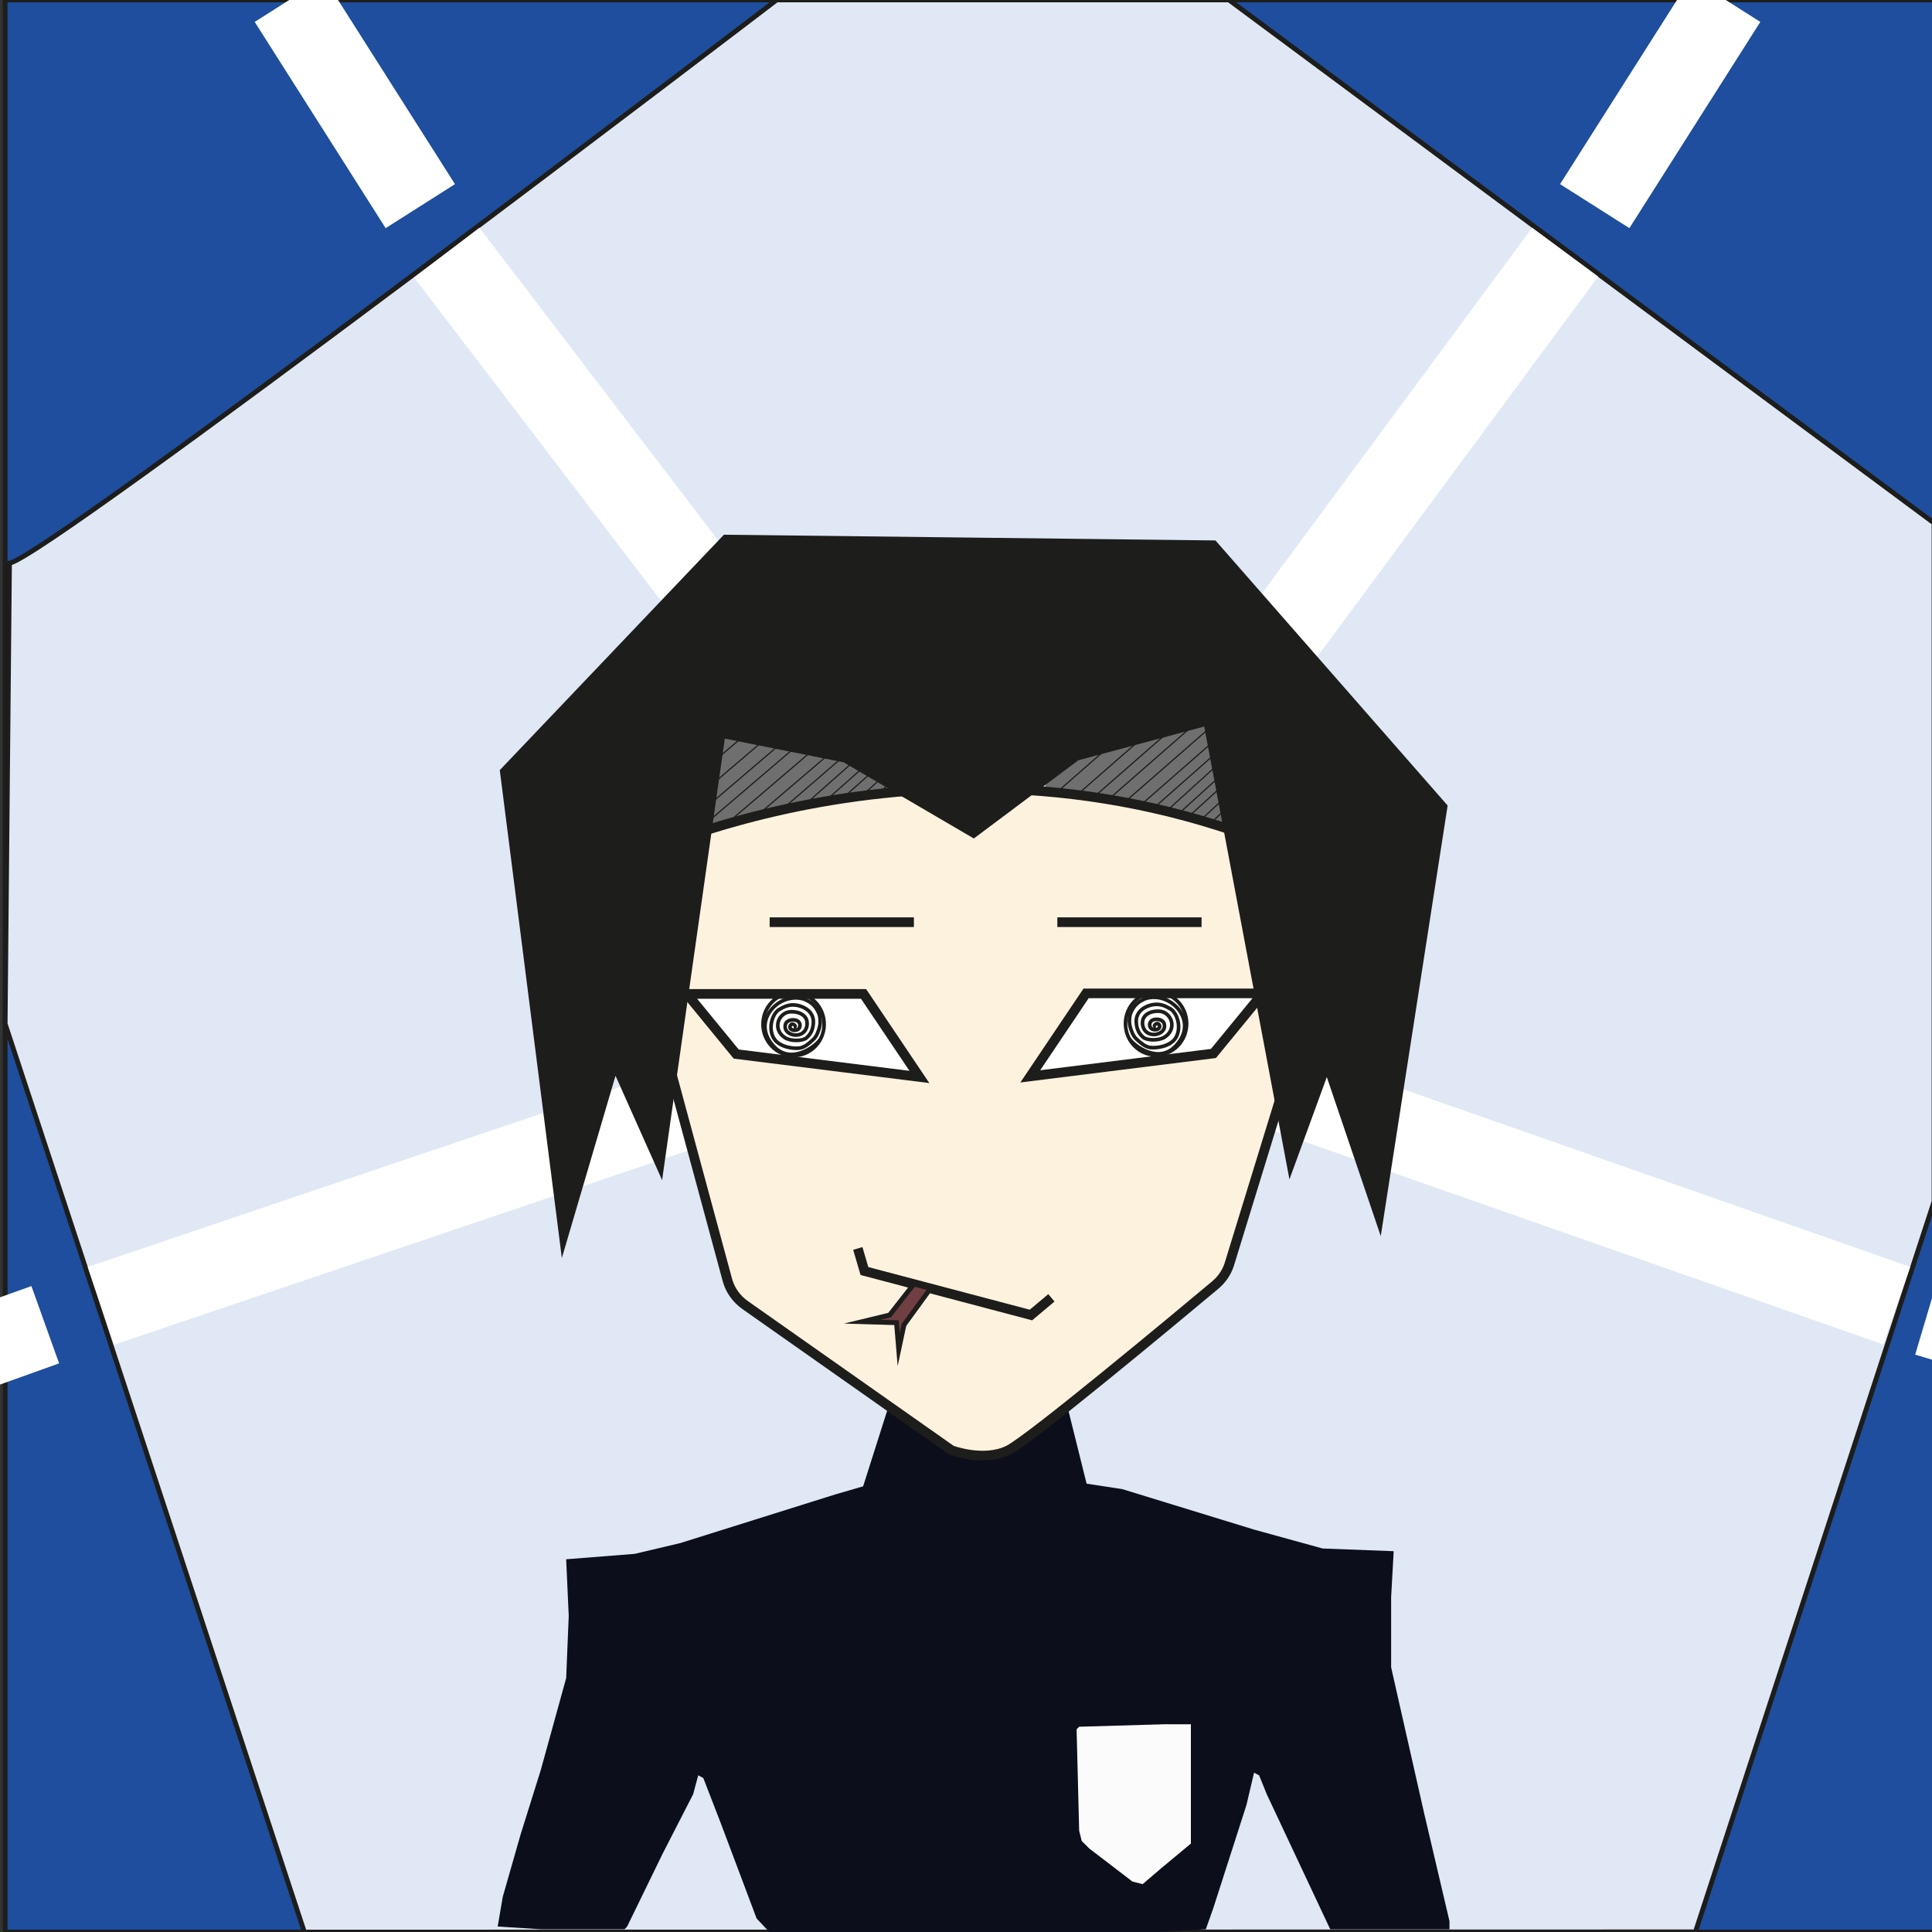 <?xml version="1.0" encoding="UTF-8"?>
<svg id="Francois" xmlns="http://www.w3.org/2000/svg" viewBox="0 0 400 400">
  <rect x="0" y="0" width="400" height="400" fill="#333333" stroke="none"/>
  <defs>
    <style>
      .cls-1 {
        stroke-width: .75px;
      }

      .cls-1, .cls-2, .cls-3, .cls-4, .cls-5, .cls-6, .cls-7, .cls-8, .cls-9, .cls-10 {
        stroke-miterlimit: 10;
      }

      .cls-1, .cls-2, .cls-3, .cls-4, .cls-6, .cls-7, .cls-8, .cls-9, .cls-10 {
        stroke: #1d1d1b;
      }

      .cls-1, .cls-5, .cls-6 {
        fill: none;
      }

      .cls-11, .cls-8 {
        fill: #706f6f;
      }

      .cls-2 {
        fill: #703f42;
      }

      .cls-3 {
        fill: #1e4e9d;
      }

      .cls-12 {
        fill: #fbfbfb;
      }

      .cls-4 {
        fill: #e0e8f5;
      }

      .cls-5 {
        stroke: #fff;
        stroke-width: 17px;
      }

      .cls-6, .cls-7, .cls-10 {
        stroke-width: 2px;
      }

      .cls-7 {
        fill: #fff;
      }

      .cls-8 {
        stroke-width: .25px;
      }

      .cls-13 {
        fill: #0d0e1b;
      }

      .cls-9 {
        fill: #1d1d1b;
      }

      .cls-10 {
        fill: #fdf2de;
      }
      
      /* Animations pour François */
      
      /* Animation des spirales - rotation sur elles-mêmes */
      #spirale {
        animation: spiraleRotationDroite 2s linear infinite;
        transform-origin: 239.35px 211.93px;
      }
      
      #spirale-2 {
        animation: spiraleRotationGauche 2s linear infinite;
        transform-origin: 164.3px 212.05px;
      }
      
      @keyframes spiraleRotationDroite {
        0% { transform: rotate(0deg); }
        100% { transform: rotate(360deg); }
      }
      
      @keyframes spiraleRotationGauche {
        0% { transform: rotate(0deg); }
        100% { transform: rotate(-360deg); }
      }
      
      /* Animation de la langue - mouvement expressif */
      #langue {
        animation: langueFrancois 3s ease-in-out infinite;
        transform-origin: 189px 266px;
      }
      
      @keyframes langueFrancois {
        0%, 100% { transform: translateX(0px) translateY(0px) scaleX(1) scaleY(1) rotate(0deg); }
        20% { transform: translateX(-1px) translateY(0.5px) scaleX(1.05) scaleY(0.95) rotate(-2deg); }
        40% { transform: translateX(1.5px) translateY(-0.5px) scaleX(0.95) scaleY(1.05) rotate(3deg); }
        60% { transform: translateX(-0.5px) translateY(1px) scaleX(1.02) scaleY(0.98) rotate(-1deg); }
        80% { transform: translateX(1px) translateY(0px) scaleX(0.98) scaleY(1.02) rotate(2deg); }
      }
      
      /* Animation des cheveux - mouvement léger */
      #cheveux {
        animation: cheveuxFrancois 4s ease-in-out infinite;
        transform-origin: center top;
      }
      
      @keyframes cheveuxFrancois {
        0%, 100% { transform: rotate(0deg) scale(1); }
        25% { transform: rotate(0.5deg) scale(1.002); }
        50% { transform: rotate(-0.3deg) scale(0.998); }
        75% { transform: rotate(0.4deg) scale(1.001); }
      }
    </style>
  </defs>
  <g id="fond-2" data-name="fond">
    <rect class="cls-3" x="1.06" y="-.02" width="400.04" height="400.04"/>
    <path class="cls-4" d="M1.96,116.6C9.69,115.41,160.8-.02,160.8-.02h93.63l146,108.32v140.44l-49.41,151.24-288,.04L1.06,211.97l.9-95.37Z"/>
    <polyline class="cls-5" points="324.05 52.21 210.15 206.36 392.69 270.32"/>
    <polyline class="cls-5" points="20.88 270.36 210.15 206.36 92.5 52.31"/>
    <line class="cls-5" x1="330.17" y1="42.68" x2="357.28" y2="-.02"/>
    <line class="cls-5" x1="87.02" y1="42.68" x2="59.91" y2="-.02"/>
    <line class="cls-5" x1="403.44" y1="273.66" x2="398.94" y2="272.32"/>
    <line class="cls-5" x1="-3.44" y1="278.86" x2="9.37" y2="274.27"/>
  </g>
  <g>
    <rect class="cls-11" x="220.38" y="134.86" width="40.29" height="40.98" transform="translate(413.86 383.26) rotate(-160.11)"/>
    <line class="cls-8" x1="257.94" y1="166.43" x2="244.83" y2="178.69"/>
    <line class="cls-8" x1="259.49" y1="162.16" x2="242.65" y2="177.9"/>
    <line class="cls-8" x1="260.85" y1="158.39" x2="240.64" y2="177.18"/>
    <line class="cls-8" x1="262.34" y1="154.29" x2="238.16" y2="176.28"/>
    <line class="cls-8" x1="263.64" y1="150.69" x2="236.19" y2="175.57"/>
    <line class="cls-8" x1="265.15" y1="146.5" x2="233.97" y2="174.76"/>
    <line class="cls-8" x1="266.45" y1="142.93" x2="231.66" y2="173.66"/>
    <line class="cls-8" x1="263.98" y1="142.37" x2="228.93" y2="173"/>
    <line class="cls-8" x1="261.43" y1="141.12" x2="226.37" y2="171.74"/>
    <line class="cls-8" x1="258.46" y1="140.19" x2="223.41" y2="170.82"/>
    <line class="cls-8" x1="255.93" y1="139.28" x2="220.88" y2="169.9"/>
    <line class="cls-8" x1="252.96" y1="138.39" x2="217.91" y2="169.01"/>
    <line class="cls-8" x1="249.71" y1="137.02" x2="214.65" y2="167.65"/>
  </g>
  <g>
    <rect class="cls-11" x="142.16" y="133.44" width="43.3" height="42.86" transform="translate(265.16 356.24) rotate(-160.11)"/>
    <line class="cls-8" x1="182.57" y1="166.66" x2="168.63" y2="179.41"/>
    <line class="cls-8" x1="184.19" y1="162.19" x2="166.28" y2="178.56"/>
    <line class="cls-8" x1="185.61" y1="158.25" x2="164.13" y2="177.78"/>
    <line class="cls-8" x1="187.16" y1="153.96" x2="161.46" y2="176.81"/>
    <line class="cls-8" x1="188.52" y1="150.2" x2="159.35" y2="176.05"/>
    <line class="cls-8" x1="190.11" y1="145.82" x2="156.96" y2="175.18"/>
    <line class="cls-8" x1="191.46" y1="142.08" x2="154.48" y2="174"/>
    <line class="cls-8" x1="188.81" y1="141.47" x2="151.55" y2="173.29"/>
    <line class="cls-8" x1="186.07" y1="140.13" x2="148.8" y2="171.95"/>
    <line class="cls-8" x1="182.88" y1="139.13" x2="145.61" y2="170.95"/>
    <line class="cls-8" x1="180.16" y1="138.15" x2="142.9" y2="169.97"/>
    <line class="cls-8" x1="176.97" y1="137.19" x2="139.7" y2="169"/>
    <line class="cls-8" x1="173.47" y1="135.73" x2="136.21" y2="167.55"/>
  </g>
  <g id="t-shirt">
    <path id="maillot" class="cls-13" d="M220.35,288.62l4.62,18.56,7.36,1.12,27.32,8.39,14.19,3.91,14.71.56-.53,9.51v14.54l6.83,30.19,5.25,22.36v1.68h-24.69l-13.14-27.96-1.58-3.91-1.05-.56-1.58,6.71-6.83,21.25-1.58,4.47-10.51.56h-79.86l-2.63-2.8-7.36-19.57-3.68-9.51-1.05-.56-1.05,3.91-6.31,12.3-7.36,15.1-.53.56h-17.34l-8.93-.56,1.05-6.15,3.68-12.86,4.2-13.42,5.25-19.01.53-12.86-.53-11.74,14.19-1.12,9.46-2.24,32.05-10.06,5.78-1.68h0l6.08-19.12"/>
    <path id="badge" class="cls-12" d="M241.83,356.99h4.73v24.7l-6.31,5.25-3.68,3.15-2.1-.53-8.93-6.83-1.58-1.58-.53-2.1-.53-21.02.53-.53,18.39-.53Z"/>
  </g>
  <path id="visage" class="cls-10" d="M139.14,222.66l-11.25-43.7s70.12-35.59,145.5.35l-6.09,40.85-12.81,41.68c-.54,1.63-1.54,3.09-2.9,4.23-8.24,6.89-38.41,32.02-42.82,34.18-5.11,2.51-11.78,0-11.78,0l-42.69-30.03c-1.81-1.27-3.1-3.08-3.68-5.13l-11.48-42.44"/>
  <polygon id="cheveux" class="cls-9" points="201.59 173 223.03 156.95 249.71 149.8 267.12 242.3 274.72 221.49 285.69 253.83 299.19 166.93 251.42 112.39 150.09 111.21 104 159.62 116.52 258.03 127.34 221.28 136.83 242.54 149.64 152.33 174.83 157.35 201.59 173"/>
  <g id="yeux-2" data-name="yeux">
    <g id="oeil_droit">
      <polygon id="paupière" class="cls-7" points="213.31 222.85 224.86 205.67 261.43 205.67 251.23 218.11 213.31 222.85"/>
      <g id="pupille">
        <path id="spirale" class="cls-1" d="M239.32,212.54s-.54-.03-.19-.39c.65-.66,1.25.26.83.73-.43.48-1.39.39-1.73-.07-.38-.51-.26-1.39.53-1.67s2.08-.05,2.29.88-.27,1.64-1.27,2.01-2.2.07-2.78-.74c-.71-1-.43-2.16-.23-2.53.37-.69,1.27-1.4,2.97-1.41s2.62,1.26,2.82,2.24c.24,1.17-.2,2.32-1.41,3.12s-3.69.72-4.45.06-1.36-1.5-1.45-3.14c-.09-1.79,1.13-2.96,2.76-3.46,2.2-.67,3.54.3,4.28.69.58.31,1.29,1.2,1.6,2.57s.1,3.08-1.01,4.1c-1.55,1.43-4.27,1.52-5.07,1.28s-1.51-.72-2.62-1.79c-.64-.62-1.02-1.72-1.22-2.51s-.2-2,.16-2.85c.77-1.85,2-2.43,2.64-2.74,1.51-.75,4.64-.77,6.96,1.74,1.38,1.49,2.72,4.52-.19,7.77-3.61,4.02-8.78.08-9.68-1.31"/>
        <ellipse id="conteneur" class="cls-1" cx="239.35" cy="211.93" rx="6.33" ry="6.49"/>
      </g>
    </g>
    <g id="oeil_gauche">
      <polygon id="paupiere" class="cls-7" points="190.35 222.97 178.79 205.78 142.22 205.78 152.42 218.23 190.35 222.97"/>
      <g id="pupille-2" data-name="pupille">
        <path id="spirale-2" data-name="spirale" class="cls-1" d="M164.33,212.66s.54-.03.19-.39c-.65-.66-1.25.26-.83.73.43.48,1.39.39,1.73-.07.38-.51.26-1.39-.53-1.67s-2.08-.05-2.29.88.27,1.64,1.27,2.01,2.2.07,2.78-.74c.71-1,.43-2.16.23-2.53-.37-.69-1.27-1.4-2.97-1.41s-2.62,1.26-2.82,2.24c-.24,1.17.2,2.32,1.41,3.12s3.69.72,4.45.06,1.36-1.5,1.45-3.14c.09-1.79-1.13-2.96-2.76-3.46-2.2-.67-3.54.3-4.28.69-.58.31-1.29,1.2-1.6,2.57s-.1,3.08,1.01,4.1c1.55,1.43,4.27,1.52,5.07,1.28s1.51-.72,2.62-1.79c.64-.62,1.02-1.72,1.22-2.51s.2-2-.16-2.85c-.77-1.85-2-2.43-2.64-2.74-1.51-.75-4.64-.77-6.96,1.74-1.38,1.49-2.72,4.52.19,7.77,3.61,4.02,8.78.08,9.68-1.31"/>
        <ellipse id="conteneur-2" data-name="conteneur" class="cls-1" cx="164.3" cy="212.05" rx="6.33" ry="6.49"/>
      </g>
    </g>
  </g>
  <polyline id="bouche" class="cls-10" points="177.6 258.48 178.97 263.15 213.45 272.26 217.68 268.7"/>
  <g id="sourcils-2" data-name="sourcils">
    <line id="sourcil_droit" class="cls-6" x1="218.91" y1="190.93" x2="248.77" y2="190.93"/>
    <line id="sourcil_gauche" class="cls-6" x1="159.35" y1="190.93" x2="189.21" y2="190.93"/>
  </g>
  <polygon id="langue" class="cls-2" points="189.21 265.85 184.19 272.26 178.48 273.64 185.61 273.85 186.07 279.41 187.16 274.3 192.65 266.76 189.21 265.85"/>
</svg>